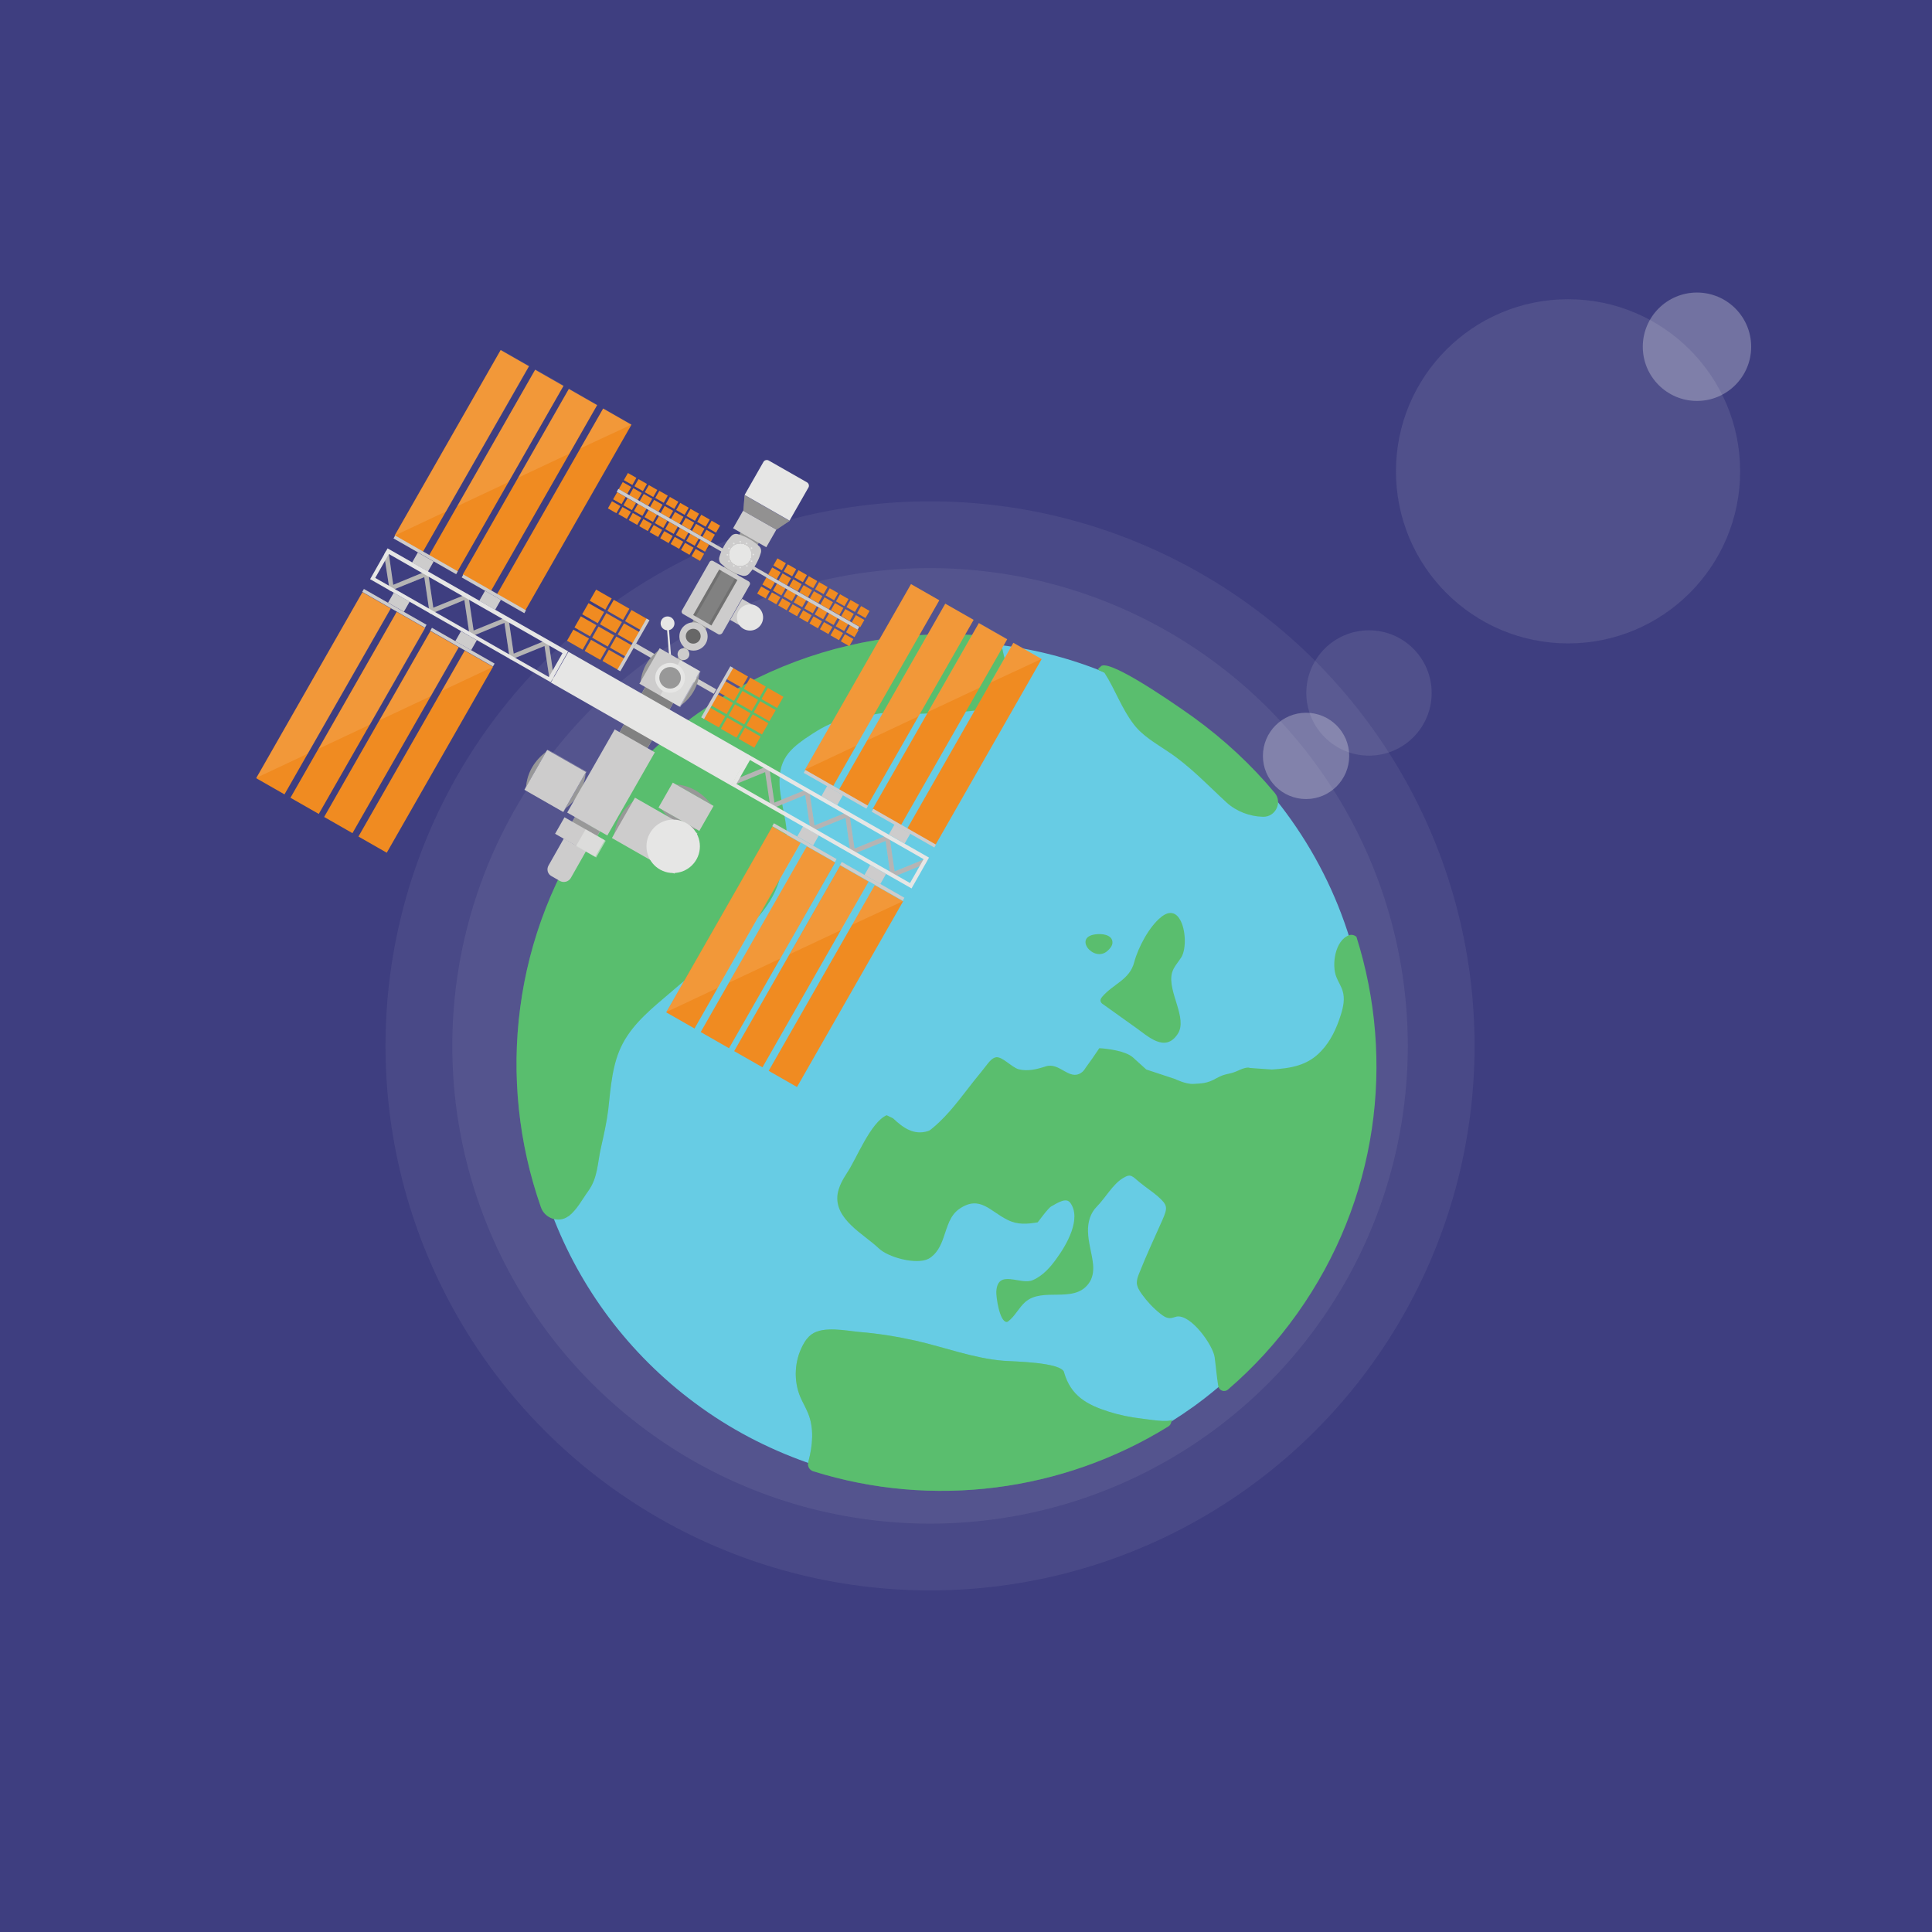 <svg xmlns="http://www.w3.org/2000/svg" xmlns:xlink="http://www.w3.org/1999/xlink" id="Layer_1" x="0" y="0" enable-background="new 0 0 752.2 752.2" version="1.1" viewBox="0 0 752.2 752.2" xml:space="preserve"><rect width="752.2" height="752.2" x="0" y="0" fill="#3E3E80"/><g><path fill="#54C6E0" d="M502.4,509.7c-8.6,12-18.5,22.6-29.4,31.5l0,0c-5.4,4.5-11,8.5-16.9,12.2c-41.3,26-92.6,32.4-139.3,16.9 c-15.2-5.1-30-12.4-43.7-22.2c-26.6-19-45.8-44.4-57.1-72.6c-20.1-50.2-15.1-109.3,18.7-156.7c35.8-50.2,94.6-74.2,151.8-68 c14.2,1.5,28.3,4.9,41.9,10.3c12.4,4.8,24.3,11.2,35.6,19.3c14.4,10.3,26.6,22.4,36.6,35.9c11.2,15.1,19.6,31.8,25,49.4 C540.2,413,533.4,466.3,502.4,509.7z"/><path fill="#45B65B" d="M459.4,358c-1.5-2.6-4-3.7-7.4-0.9c-4.6,3.7-8.9,11.8-10.4,17.5c-1.8,6.9-8.1,8.4-12.4,13.4 c-0.4,0.5-0.9,1.1-0.7,1.8c0.1,0.6,0.6,1,1.1,1.3c4.2,3,8.4,6,12.6,9c4.7,3.3,11.4,9.9,16.3,2.5c4.1-6.1-4.1-16.6-2.2-23.8 c0.6-2.3,2.4-4.1,3.7-6.2C461.9,369.3,461.7,361.9,459.4,358z"/><path fill="#45B65B" d="M427.3,363.7c-10.1,0.6-1.5,11.4,3.9,6.5c0.9-0.8,1.7-1.7,1.9-2.9C433.4,364.4,430.2,363.5,427.3,363.7z"/><path fill="#45B65B" d="M505,511.5c-7.9,11.1-17,21-26.9,29.5c-1.4,1.2-3.5,0.4-3.8-1.4c-0.6-3.7-0.9-7.5-1.4-11.2 c-0.7-4.8-9.3-16.8-14.8-15.8c-0.9,0.2-1.7,0.6-2.6,0.6c-1.4,0-2.6-0.8-3.7-1.7c-2.8-2.2-5.2-4.8-7.3-7.7c-0.9-1.3-1.8-2.7-1.9-4.3 c0-1.3,0.4-2.5,0.9-3.7c2.8-7.1,6-13.9,9.1-20.9c2.1-4.8,2-5.7-1.8-9.1c-2.2-1.9-4.7-3.5-7-5.4c-3-2.4-3.4-3.7-6.6-1.7 c-3.9,2.3-6.9,7.8-10.1,11c-2.6,2.6-3.6,6.1-3.5,9.8c0.1,4.4,1.6,8.6,2,13c0.2,2.6-0.2,5.2-1.8,7.3c-5.8,7.8-17.8,1.2-24.6,7.1 c-2.5,2.2-4,5.5-6.6,7.5c-0.2,0.2-0.5,0.3-0.7,0.3c-2.8-0.2-4.1-9.9-4-11.8c0.5-9.1,9.4-2.4,14.2-4.5c4-1.7,7-5.2,9.4-8.6 c3.7-5.1,9.7-15.3,5.2-21.5c-1.6-2.2-4.9,0-7.4,1.4c-1.3,0.7-5.2,6.2-5.3,6.2c-4.1,0.7-7.8,1-11.6-0.9c-6.9-3.3-10.8-9.8-18.8-4.4 c-3.8,2.6-4.7,6.9-6.2,11.1c-1.1,3.3-2.8,6.7-5.9,8.4c-4.7,2.4-15.7-0.5-19.4-4.1c-5.9-5.6-17.4-11.3-16-21.1c0.5-3,2-5.7,3.7-8.3 c3.7-5.5,9.1-19.6,15.4-22.4l2.5,1.2c3.8,3.6,8,6.7,13.5,5c0.8-0.2,1.4-0.8,2-1.3c6.4-5.3,11-12,16.1-18.4c1.8-2.2,3.5-4.3,5.2-6.5 c0.8-1,1.7-2.1,3-2.5c2.4-0.8,6.4,3.9,9.1,4.6c3.5,0.9,7.1,0,10.5-1.1c5.4-1.8,9.1,5.6,13.8,2.5c0.8-0.5,1.3-1.2,1.8-2 c1.8-2.5,3.6-5,5.3-7.6c3.5,0.2,10.3,1.1,13.1,3.6c0,0,5.2,4.7,5.2,4.7l11.2,3.7c0,0,4.2,2.1,7.2,1.9c3-0.2,5.3-0.1,8.9-2.2 c3.7-2.1,4.9-1.3,8.5-3c3.6-1.7,4.5-1,4.5-1l8.6,0.6c7.4-0.5,13.9-1.5,19.2-7.2c3.7-3.9,6-8.9,7.6-14c1-3.1,1.7-6.4,0.7-9.5 c-0.6-1.9-1.7-3.5-2.4-5.3c-1.9-4.6-0.6-14.3,5-16.3c0.9-0.3,1.9-0.1,2.8,0.6C543.4,413,536.5,467.3,505,511.5z"/><path fill="#45B65B" d="M386.8,274.4c-7.5,3.8-16.1,2.2-24.2,3.2c-7.8,1-16.4-1.4-24,1c-4,1.2-8.1,1.1-12.1,2.1 c-4.7,1.3-9.1,4.2-13.1,6.9c-3.1,2.2-6.2,4.6-8,8c-4.4,8.2,0,18.7,0.8,27.3c0.6,6.8-0.8,13-2.7,19.5c-3.6,12.4-14.4,21.2-24.1,28.9 c-6.3,5-12.6,10.1-18.7,15.4c-6.7,5.7-13.9,11.5-18.1,19.3c-4.3,7.9-4.8,17.3-5.8,26.1c-0.6,4.9-1.7,9.7-2.8,14.6 c-1.4,6-1.2,11.7-4.9,16.9c-2.4,3.3-4.4,7.3-7.7,9.9c0,0,0,0-0.1,0c-3.7,2.8-9.2,0.9-10.7-3.5c-17.4-49.6-11.3-106.7,21.6-152.8 c35.8-50.2,94.1-74.7,151.4-69.6c2.1,0.2,4,1.3,5.2,3c0.4,0.6,0.8,1.2,1.2,1.7c0.2,0.3,0.4,0.7,0.4,1.1c1,4.9,4,11.6,1.5,16.5 C390.9,271.8,388.9,273.4,386.8,274.4z"/><path fill="#45B65B" d="M386.8,274.4c-7.5,3.8-16.1,2.2-24.2,3.2c-7.8,1-16.4-1.4-24,1c-4,1.2-8.1,1.1-12.1,2.1 c-4.7,1.3-9.1,4.2-13.1,6.9c-3.1,2.2-6.2,4.6-8,8c-4.4,8.2,0,18.7,0.8,27.3c0.6,6.8-0.8,13-2.7,19.5c-3.6,12.4-14.4,21.2-24.1,28.9 c-6.3,5-12.6,10.1-18.7,15.4c-6.7,5.7-13.9,11.5-18.1,19.3c-4.3,7.9-4.8,17.3-5.8,26.1c-0.6,4.9-1.7,9.7-2.8,14.6 c-1.4,6-1.2,11.7-4.9,16.9c-2.4,3.3-4.4,7.3-7.7,9.9c0,0,0,0-0.1,0c-3.7,2.8-9.2,0.9-10.7-3.5c-17.4-49.6-11.3-106.7,21.6-152.8 c35.8-50.2,94.1-74.7,151.4-69.6c2.1,0.2,4,1.3,5.2,3c0.4,0.6,0.8,1.2,1.2,1.7c0.2,0.3,0.4,0.7,0.4,1.1c1,4.9,4,11.6,1.5,16.5 C390.9,271.8,388.9,273.4,386.8,274.4z" opacity=".34"/><path fill="#45B65B" d="M496.3,308.7c3.1,3.7,0.3,9.4-4.5,9.3c0,0-0.1,0-0.1,0c-5.1-0.1-10.4-2.1-14.2-5.6 c-7.4-6.8-14.3-14.2-22.8-19.8c-4.7-3.2-9.8-6-13.3-10.6c-4.7-6.1-7.2-13.5-11.3-19.9c-0.5-0.8-4.1-1-1.7-2.4 c1.9-4,24.8,11.4,36.3,19.6C476.7,288,487.3,297.9,496.3,308.7z"/><path fill="#45B65B" d="M454.8,555.4c-41.1,25.4-91.7,32-138.2,17.4c-1.5-0.5-2.3-2-1.9-3.5c0-0.2,0.1-0.3,0.1-0.5 c1.6-6,2.2-12.8-0.2-18.6c-0.9-2.2-2.1-4.2-3-6.3c-2.7-6.4-2.3-14.1,1-20.2c0.8-1.6,1.9-3.1,3.4-4.2c4.6-3.3,13.3-1.4,18.7-0.9 c7.4,0.6,14.7,1.8,21.9,3.4c11.4,2.6,22.3,6.8,34,7.8c3.7,0.3,22.6,0.5,23.7,4.5c0,0,0,0.1,0,0.1c2.6,9,8.8,12.5,17.3,15.2 c4.1,1.3,8.4,2.2,12.8,2.7c2,0.2,10.8,1.8,12.2,0.3c-0.3,0.3-0.5,0.6-0.6,1C455.9,554.3,455.5,555,454.8,555.4z"/><path fill="#45B65B" d="M454.8,555.4c-41.1,25.4-91.7,32-138.2,17.4c-1.5-0.5-2.3-2-1.9-3.5c0-0.2,0.1-0.3,0.1-0.5 c1.6-6,2.2-12.8-0.2-18.6c-0.9-2.2-2.1-4.2-3-6.3c-2.7-6.4-2.3-14.1,1-20.2c0.8-1.6,1.9-3.1,3.4-4.2c4.6-3.3,13.3-1.4,18.7-0.9 c7.4,0.6,14.7,1.8,21.9,3.4c11.4,2.6,22.3,6.8,34,7.8c3.7,0.3,22.6,0.5,23.7,4.5c0,0,0,0.1,0,0.1c2.6,9,8.8,12.5,17.3,15.2 c4.1,1.3,8.4,2.2,12.8,2.7c2,0.2,10.8,1.8,12.2,0.3c-0.3,0.3-0.5,0.6-0.6,1C455.9,554.3,455.5,555,454.8,555.4z" opacity=".42"/></g><circle cx="362.1" cy="407.2" r="186" fill="#FFF" opacity=".06"/><circle cx="362.1" cy="407.2" r="212" fill="#FFF" opacity=".06"/><g><rect width="2.1" height="9.4" x="264.8" y="250.4" fill="#989898" transform="matrix(0.868 0.496 -0.496 0.868 161.489 -98.271)"/><rect width="5.9" height="10.5" x="268" y="240.7" fill="#989898" transform="matrix(0.868 0.496 -0.496 0.868 157.657 -101.975)"/><rect width="5.9" height="10.5" x="280.1" y="219.9" fill="#989898" transform="matrix(0.868 0.496 -0.496 0.868 148.897 -110.719)"/><rect width="8.2" height="3.9" x="287.7" y="207.8" fill="#989898" transform="matrix(0.868 0.496 -0.496 0.868 142.424 -117.101)"/><g><path fill="#989898" d="M276.9,313.2l-13.7-7.8c2.6,0.2,5.3,1,7.7,2.4C273.3,309.2,275.3,311.1,276.9,313.2z"/><path fill="#989898" d="M257.6,315.1l13.7,7.8c-2.6-0.2-5.3-1-7.7-2.4C261.2,319.1,259.2,317.3,257.6,315.1z"/><rect width="18.3" height="11.2" x="258.1" y="308.6" fill="#CDCCCC" transform="matrix(0.868 0.496 -0.496 0.868 190.971 -91.179)"/></g><rect width="12.5" height="7.6" x="249.1" y="269.4" fill="#CDCCCC" transform="matrix(0.868 0.496 -0.496 0.868 169.101 -90.693)"/><rect width="12.5" height="7.6" x="249.1" y="269.4" fill="#818181" transform="matrix(0.868 0.496 -0.496 0.868 169.101 -90.693)"/><rect width="11.2" height="4.2" x="222.2" y="320.7" fill="#989898" stroke="#CDCCCC" stroke-miterlimit="10" stroke-width=".068" transform="matrix(0.868 0.496 -0.496 0.868 190.075 -70.505)"/><rect width="12.5" height="7.6" x="241.5" y="282.7" fill="#CDCCCC" transform="matrix(0.868 0.496 -0.496 0.868 174.716 -85.166)"/><rect width="12.5" height="7.6" x="241.5" y="282.7" fill="#818181" transform="matrix(0.868 0.496 -0.496 0.868 174.716 -85.166)"/><g><g><polygon fill="#CDCCCC" points="215.8 264.5 214.9 264.6 214 264.8 213.8 263.4 212 251.5 200.7 256.1 198.9 256.8 198.5 256.6 198.2 254.7 196.4 242.5 185 247.2 183.3 247.9 182.9 247.7 182.6 245.8 180.8 233.6 169.4 238.3 167.6 239 167.3 238.8 167 236.9 165.2 224.7 153.8 229.3 152 230.1 151.6 229.8 151.4 227.9 149.9 218.2 149.6 215.8 150.3 214.5 151.2 214.4 151.4 215.7 153.1 227.7 164.5 223 166.3 222.3 166.7 222.5 166.9 224.4 168.7 236.6 180.1 232 181.9 231.2 182.3 231.5 182.6 233.4 184.4 245.5 195.7 240.9 197.5 240.2 197.9 240.4 198.2 242.3 200 254.5 211.4 249.8 213.2 249.1 213.5 249.3 213.8 251.2 215.2 260.9 215.6 263.4"/></g><g><polygon fill="#CDCCCC" points="361.1 335 360.4 336.3 358.1 337.2 349.1 340.9 347.3 341.6 346.8 341.3 346.5 339.4 344.8 327.4 333.5 332 331.7 332.7 331.2 332.4 330.9 330.5 329.2 318.4 317.9 323 316.1 323.8 315.7 323.9 315.6 323.5 315.3 321.6 313.5 309.5 302.3 314.1 300.5 314.8 300 314.6 299.7 312.6 297.9 300.6 286.7 305.2 285.5 305.7 284.8 304 285.8 303.6 288.1 302.7 297.3 298.9 299.1 298.2 299.4 298.3 299.7 300.2 301.5 312.5 313 307.8 314.7 307.1 315 307.2 315.3 309.2 317.1 321.4 328.6 316.7 330.4 316 330.6 316.2 330.9 318.1 332.7 330.4 344.2 325.7 346 324.9 346.2 324.8 346.2 325.1 346.5 327 348.3 339.3 359.5 334.7 360.8 334.2"/></g><g opacity=".16"><polygon fill="#333" points="215.8 264.5 214.9 264.6 214 264.8 213.8 263.4 212 251.5 200.7 256.1 198.9 256.8 198.5 256.6 198.2 254.7 196.4 242.5 185 247.2 183.3 247.9 182.9 247.7 182.6 245.8 180.8 233.6 169.4 238.3 167.6 239 167.3 238.8 167 236.9 165.2 224.7 153.8 229.3 152 230.1 151.6 229.8 151.4 227.9 149.9 218.2 149.6 215.8 150.3 214.5 151.2 214.4 151.4 215.7 153.1 227.7 164.5 223 166.3 222.3 166.7 222.5 166.9 224.4 168.7 236.6 180.1 232 181.9 231.2 182.3 231.5 182.6 233.4 184.4 245.5 195.7 240.9 197.5 240.2 197.9 240.4 198.2 242.3 200 254.5 211.4 249.8 213.2 249.1 213.5 249.3 213.8 251.2 215.2 260.9 215.6 263.4"/></g><g opacity=".16"><polygon fill="#333" points="361.1 335 360.4 336.3 358.1 337.2 349.1 340.9 347.3 341.6 346.8 341.3 346.5 339.4 344.8 327.4 333.5 332 331.7 332.7 331.2 332.4 330.9 330.5 329.2 318.4 317.9 323 316.1 323.8 315.7 323.9 315.6 323.5 315.3 321.6 313.5 309.5 302.3 314.1 300.5 314.8 300 314.6 299.7 312.6 297.9 300.6 286.7 305.2 285.5 305.7 284.8 304 285.8 303.6 288.1 302.7 297.3 298.9 299.1 298.2 299.4 298.3 299.7 300.2 301.5 312.5 313 307.8 314.7 307.1 315 307.2 315.3 309.2 317.1 321.4 328.6 316.7 330.4 316 330.6 316.2 330.9 318.1 332.7 330.4 344.2 325.7 346 324.9 346.2 324.8 346.2 325.1 346.5 327 348.3 339.3 359.5 334.7 360.8 334.2"/></g></g><rect width="36" height="2" x="244.9" y="259.4" fill="#CDCCCC" transform="matrix(0.868 0.496 -0.496 0.868 163.726 -96.1)"/><g><circle cx="259.9" cy="242.7" r="2.7" fill="#E6E6E5"/><line x1="259.9" x2="260.9" y1="242.7" y2="255.6" fill="none" stroke="#E6E6E5" stroke-miterlimit="10" stroke-width=".754"/></g><rect width="17.9" height="17.4" x="207.3" y="295.2" fill="#CDCCCC" transform="matrix(0.496 -0.868 0.868 0.496 -154.885 341.01)"/><path fill="#989898" d="M212.6,292.7l-7.8,13.7c0.2-2.6,1-5.3,2.4-7.7C208.6,296.3,210.5,294.3,212.6,292.7z"/><path fill="#989898" d="M256.6,253.1l-7.2,12.6c0.2-2.4,0.9-4.8,2.2-7.1C252.9,256.4,254.6,254.5,256.6,253.1z"/><path fill="#989898" d="M246.9,311.8l-7.8,13.7c0.2-2.6,1-5.3,2.4-7.7C242.8,315.3,244.7,313.3,246.9,311.8z"/><path fill="#989898" d="M220.2,314.7L228,301c-0.2,2.6-1,5.3-2.4,7.7C224.2,311.1,222.3,313.1,220.2,314.7z"/><path fill="none" stroke="#CDCCCC" stroke-miterlimit="10" stroke-width=".068" d="M228.3,300.5l-8.9,15.5l-14.7-8.4 c0-0.4,0-0.8,0.1-1.2l7.8-13.7c0.3-0.2,0.6-0.4,1-0.6L228.3,300.5z"/><g><rect width="83.4" height="12.7" x="84.3" y="263.5" fill="#F08B21" transform="matrix(0.496 -0.868 0.868 0.496 -170.795 245.452)"/><rect width="83.4" height="12.7" x="97.7" y="271.1" fill="#F08B21" transform="matrix(0.496 -0.868 0.868 0.496 -170.686 260.935)"/></g><g><rect width="83.4" height="12.7" x="110.8" y="278.6" fill="#F08B21" transform="matrix(0.496 -0.868 0.868 0.496 -170.579 276.066)"/><rect width="83.4" height="12.7" x="124.2" y="286.2" fill="#F08B21" transform="matrix(0.496 -0.868 0.868 0.496 -170.469 291.55)"/></g><g><rect width="83.3" height="12.7" x="244" y="354.6" fill="#F08B21" transform="matrix(0.496 -0.868 0.868 0.496 -169.444 430.05)"/><rect width="83.3" height="12.7" x="257.4" y="362.3" fill="#F08B21" transform="matrix(0.496 -0.868 0.868 0.496 -169.334 445.534)"/></g><g><rect width="83.3" height="12.7" x="270.5" y="369.7" fill="#F08B21" transform="matrix(0.496 -0.868 0.868 0.496 -169.227 460.664)"/><rect width="83.3" height="12.7" x="283.9" y="377.4" fill="#F08B21" transform="matrix(0.496 -0.868 0.868 0.496 -169.118 476.148)"/></g><rect width="18" height="37.3" x="229" y="286.1" fill="#CDCCCC" transform="matrix(0.868 0.496 -0.496 0.868 182.461 -77.933)"/><rect width="18" height="15.9" x="251.8" y="255.9" fill="#CDCCCC" transform="matrix(0.868 0.496 -0.496 0.868 165.185 -94.627)"/><rect width="28" height="18.1" x="241" y="316.4" fill="#CDCCCC" transform="matrix(0.868 0.496 -0.496 0.868 194.969 -83.604)"/><rect width="18" height="7.4" x="216.9" y="322.3" fill="#CDCCCC" transform="matrix(0.868 0.496 -0.496 0.868 191.378 -69.141)"/><circle cx="262.1" cy="329.5" r="10.4" fill="#E6E6E5"/><circle cx="270" cy="247.8" r="5.5" fill="#CDCCCC"/><circle cx="266.1" cy="254.7" r="2.3" fill="#CDCCCC"/><path fill="#CDCCCC" d="M279.6,246.9l-13.6-7.8c-0.6-0.3-0.8-1-0.4-1.6l10.6-18.6c0.3-0.6,1-0.8,1.6-0.4l13.6,7.8 c0.6,0.3,0.8,1,0.4,1.6l-10.6,18.6C280.8,247,280.1,247.2,279.6,246.9z"/><path fill="#CDCCCC" d="M288.9,224.1c-3.1-0.9-5.8-2.5-8.1-4.6c-0.8-0.7-1-1.8-0.7-2.7c0.9-3.1,2.5-5.8,4.6-8.1 c0.7-0.8,1.8-1,2.7-0.7c3.1,0.9,5.8,2.5,8.1,4.6c0.8,0.7,1,1.8,0.7,2.7c-0.9,3.1-2.5,5.8-4.6,8.1 C291,224.1,289.9,224.4,288.9,224.1z"/><rect width="14.9" height="7.9" x="286.5" y="202" fill="#CDCCCC" transform="matrix(0.868 0.496 -0.496 0.868 140.842 -118.628)"/><polygon fill="#CDCCCC" points="302.3 206.2 289.4 198.9 289.9 192.8 307.4 202.8"/><polygon fill="#010101" points="302.3 206.2 289.4 198.9 289.9 192.8 307.4 202.8" opacity=".29"/><path fill="#E6E6E5" d="M314.2,187.8l-14.9-8.5c-0.7-0.4-1.7-0.2-2.1,0.6l-7.3,12.8l17.5,10l7.3-12.8 C315.2,189.2,314.9,188.2,314.2,187.8z"/><path fill="#CDCCCC" d="M218,343l-3.3-1.9c-1.5-0.8-2-2.7-1.1-4.2l5.9-10.4c0,0,0.1-0.1,0.1,0l8.5,4.9c0,0,0.1,0.1,0,0.1l-5.9,10.4 C221.3,343.3,219.5,343.8,218,343z"/><path fill="#989898" d="M265.1,274.6l7.2-12.6c-0.2,2.4-0.9,4.8-2.2,7.1C268.8,271.4,267.1,273.2,265.1,274.6z"/><circle cx="269.9" cy="247.7" r="2.9" fill="#676767"/><rect width="28.1" height="1.3" x="139.6" y="236.3" fill="#CDCCCC" transform="matrix(0.868 0.496 -0.496 0.868 137.713 -45.041)"/><rect width="28.1" height="1.3" x="166.1" y="251.4" fill="#CDCCCC" transform="matrix(0.868 0.496 -0.496 0.868 148.697 -56.181)"/><rect width="28.1" height="1.3" x="299.3" y="327.5" fill="#CDCCCC" transform="matrix(0.868 0.496 -0.496 0.868 203.962 -112.194)"/><rect width="28.1" height="1.3" x="325.7" y="342.6" fill="#CDCCCC" transform="matrix(0.868 0.496 -0.496 0.868 214.945 -123.334)"/><rect width="7.1" height="4.5" x="151.8" y="232.3" fill="#CDCCCC" transform="matrix(0.868 0.496 -0.496 0.868 136.775 -46.186)"/><rect width="7.1" height="4.5" x="178" y="247.3" fill="#CDCCCC" transform="matrix(0.868 0.496 -0.496 0.868 147.649 -57.214)"/><rect width="7.1" height="4.5" x="311.2" y="323.3" fill="#CDCCCC" transform="matrix(0.868 0.496 -0.496 0.868 202.871 -113.223)"/><rect width="7.1" height="4.5" x="337.4" y="338.3" fill="#CDCCCC" transform="matrix(0.868 0.496 -0.496 0.868 213.744 -124.252)"/><g><rect width="83.4" height="12.7" x="337.7" y="283.1" fill="#F08B21" transform="matrix(0.496 -0.868 0.868 0.496 -60.055 475.377)"/><rect width="83.4" height="12.7" x="324.3" y="275.4" fill="#F08B21" transform="matrix(0.496 -0.868 0.868 0.496 -60.165 459.893)"/></g><g><rect width="83.4" height="12.7" x="311.3" y="267.9" fill="#F08B21" transform="matrix(0.496 -0.868 0.868 0.496 -60.272 444.762)"/><rect width="83.4" height="12.7" x="297.9" y="260.3" fill="#F08B21" transform="matrix(0.496 -0.868 0.868 0.496 -60.381 429.279)"/></g><g><rect width="83.3" height="12.7" x="178.1" y="191.9" fill="#F08B21" transform="matrix(0.496 -0.868 0.868 0.496 -61.406 290.778)"/><rect width="83.3" height="12.7" x="164.7" y="184.3" fill="#F08B21" transform="matrix(0.496 -0.868 0.868 0.496 -61.516 275.294)"/></g><g><rect width="83.3" height="12.7" x="151.6" y="176.8" fill="#F08B21" transform="matrix(0.496 -0.868 0.868 0.496 -61.623 260.164)"/><rect width="83.3" height="12.7" x="138.2" y="169.1" fill="#F08B21" transform="matrix(0.496 -0.868 0.868 0.496 -61.733 244.68)"/></g><rect width="28.1" height="1.3" x="337.7" y="321.7" fill="#CDCCCC" transform="matrix(-0.868 -0.496 0.496 -0.868 497.326 776.701)"/><rect width="28.1" height="1.3" x="311.2" y="306.6" fill="#CDCCCC" transform="matrix(-0.868 -0.496 0.496 -0.868 455.355 735.32)"/><rect width="28.1" height="1.3" x="178" y="230.5" fill="#CDCCCC" transform="matrix(-0.868 -0.496 0.496 -0.868 244.32 527.106)"/><rect width="28.1" height="1.3" x="151.6" y="215.4" fill="#CDCCCC" transform="matrix(-0.868 -0.496 0.496 -0.868 202.349 485.725)"/><rect width="7.1" height="4.5" x="346.5" y="322.5" fill="#CDCCCC" transform="matrix(-0.868 -0.496 0.496 -0.868 493.012 780.236)"/><rect width="7.1" height="4.5" x="320.3" y="307.5" fill="#CDCCCC" transform="matrix(-0.868 -0.496 0.496 -0.868 451.461 739.269)"/><rect width="7.1" height="4.5" x="187.2" y="231.5" fill="#CDCCCC" transform="matrix(-0.868 -0.496 0.496 -0.868 240.443 531.216)"/><rect width="7.1" height="4.5" x="160.9" y="216.5" fill="#CDCCCC" transform="matrix(-0.868 -0.496 0.496 -0.868 198.892 490.25)"/><circle cx="288.2" cy="216" r="4.2" fill="#E6E6E5"/><g><g><rect width="7" height="5" x="230.3" y="231" fill="#F08B21" transform="matrix(-0.868 -0.496 0.496 -0.868 321.008 552.104)"/><rect width="7" height="5" x="237.2" y="234.9" fill="#F08B21" transform="matrix(-0.868 -0.496 0.496 -0.868 331.946 562.888)"/><rect width="7" height="5" x="244.1" y="238.8" fill="#F08B21" transform="matrix(-0.868 -0.496 0.496 -0.868 342.883 573.672)"/><rect width="7" height="5" x="227.3" y="236.1" fill="#F08B21" transform="matrix(-0.868 -0.496 0.496 -0.868 312.92 560.307)"/><rect width="7" height="5" x="234.2" y="240.1" fill="#F08B21" transform="matrix(-0.868 -0.496 0.496 -0.868 323.858 571.091)"/><rect width="7" height="5" x="241.1" y="244" fill="#F08B21" transform="matrix(-0.868 -0.496 0.496 -0.868 334.795 581.875)"/><rect width="7" height="5" x="224.4" y="241.3" fill="#F08B21" transform="matrix(-0.868 -0.496 0.496 -0.868 304.832 568.51)"/><rect width="7" height="5" x="231.3" y="245.2" fill="#F08B21" transform="matrix(-0.868 -0.496 0.496 -0.868 315.77 579.294)"/><rect width="7" height="5" x="238.2" y="249.2" fill="#F08B21" transform="matrix(-0.868 -0.496 0.496 -0.868 326.707 590.078)"/><rect width="7" height="5" x="221.4" y="246.5" fill="#F08B21" transform="matrix(-0.868 -0.496 0.496 -0.868 296.744 576.714)"/><rect width="7" height="5" x="228.3" y="250.4" fill="#F08B21" transform="matrix(-0.868 -0.496 0.496 -0.868 307.682 587.498)"/><rect width="7" height="5" x="235.2" y="254.4" fill="#F08B21" transform="matrix(-0.868 -0.496 0.496 -0.868 318.619 598.282)"/></g><rect width="1.3" height="22.9" x="246.1" y="239.7" fill="#CDCCCC" transform="matrix(0.868 0.496 -0.496 0.868 157.015 -89.294)"/><g><g><rect width="7" height="5" x="288.5" y="284.8" fill="#F08B21" transform="matrix(0.868 0.496 -0.496 0.868 180.909 -106.996)"/><rect width="7" height="5" x="281.6" y="280.9" fill="#F08B21" transform="matrix(0.868 0.496 -0.496 0.868 178.047 -104.093)"/><rect width="7" height="5" x="274.7" y="276.9" fill="#F08B21" transform="matrix(0.868 0.496 -0.496 0.868 175.185 -101.189)"/><rect width="7" height="5" x="291.5" y="279.6" fill="#F08B21" transform="matrix(0.868 0.496 -0.496 0.868 178.732 -109.142)"/><rect width="7" height="5" x="284.6" y="275.7" fill="#F08B21" transform="matrix(0.868 0.496 -0.496 0.868 175.87 -106.239)"/><rect width="7" height="5" x="277.7" y="271.7" fill="#F08B21" transform="matrix(0.868 0.496 -0.496 0.868 173.007 -103.336)"/><rect width="7" height="5" x="294.4" y="274.5" fill="#F08B21" transform="matrix(0.868 0.496 -0.496 0.868 176.555 -111.289)"/><rect width="7" height="5" x="287.5" y="270.5" fill="#F08B21" transform="matrix(0.868 0.496 -0.496 0.868 173.692 -108.386)"/><rect width="7" height="5" x="280.6" y="266.6" fill="#F08B21" transform="matrix(0.868 0.496 -0.496 0.868 170.83 -105.483)"/><rect width="7" height="5" x="297.4" y="269.3" fill="#F08B21" transform="matrix(0.868 0.496 -0.496 0.868 174.377 -113.436)"/><rect width="7" height="5" x="290.5" y="265.3" fill="#F08B21" transform="matrix(0.868 0.496 -0.496 0.868 171.515 -110.533)"/><rect width="7" height="5" x="283.6" y="261.4" fill="#F08B21" transform="matrix(0.868 0.496 -0.496 0.868 168.653 -107.63)"/></g><rect width="1.3" height="22.9" x="278.4" y="258.2" fill="#CDCCCC" transform="matrix(-0.868 -0.496 0.496 -0.868 387.702 642.127)"/></g></g><g><g><g><rect width="3.8" height="3.2" x="301.5" y="218.1" fill="#F08B21" transform="matrix(-0.868 -0.496 0.496 -0.868 457.914 560.911)"/><rect width="3.8" height="3.2" x="305.6" y="220.4" fill="#F08B21" transform="matrix(-0.868 -0.496 0.496 -0.868 464.359 567.265)"/><rect width="3.8" height="3.2" x="309.6" y="222.8" fill="#F08B21" transform="matrix(-0.868 -0.496 0.496 -0.868 470.804 573.62)"/><rect width="3.8" height="3.2" x="313.7" y="225.1" fill="#F08B21" transform="matrix(-0.868 -0.496 0.496 -0.868 477.249 579.975)"/><rect width="3.8" height="3.2" x="317.8" y="227.4" fill="#F08B21" transform="matrix(-0.868 -0.496 0.496 -0.868 483.694 586.329)"/><rect width="3.8" height="3.2" x="321.8" y="229.7" fill="#F08B21" transform="matrix(-0.868 -0.496 0.496 -0.868 490.14 592.684)"/><rect width="3.8" height="3.2" x="325.9" y="232" fill="#F08B21" transform="matrix(-0.868 -0.496 0.496 -0.868 496.585 599.038)"/><rect width="3.8" height="3.2" x="330" y="234.4" fill="#F08B21" transform="matrix(-0.868 -0.496 0.496 -0.868 503.03 605.393)"/><rect width="3.8" height="3.2" x="334" y="236.7" fill="#F08B21" transform="matrix(-0.868 -0.496 0.496 -0.868 509.475 611.747)"/><rect width="3.8" height="3.2" x="299.5" y="221.6" fill="#F08B21" transform="matrix(-0.868 -0.496 0.496 -0.868 452.418 566.485)"/><rect width="3.8" height="3.2" x="303.6" y="223.9" fill="#F08B21" transform="matrix(-0.868 -0.496 0.496 -0.868 458.863 572.839)"/><rect width="3.8" height="3.2" x="307.6" y="226.3" fill="#F08B21" transform="matrix(-0.868 -0.496 0.496 -0.868 465.308 579.194)"/><rect width="3.8" height="3.2" x="311.7" y="228.6" fill="#F08B21" transform="matrix(-0.868 -0.496 0.496 -0.868 471.754 585.549)"/><rect width="3.8" height="3.2" x="315.8" y="230.9" fill="#F08B21" transform="matrix(-0.868 -0.496 0.496 -0.868 478.199 591.903)"/><rect width="3.8" height="3.2" x="319.8" y="233.2" fill="#F08B21" transform="matrix(-0.868 -0.496 0.496 -0.868 484.644 598.258)"/><rect width="3.8" height="3.2" x="323.9" y="235.6" fill="#F08B21" transform="matrix(-0.868 -0.496 0.496 -0.868 491.089 604.612)"/><rect width="3.8" height="3.2" x="328" y="237.9" fill="#F08B21" transform="matrix(-0.868 -0.496 0.496 -0.868 497.534 610.967)"/><rect width="3.8" height="3.2" x="332" y="240.2" fill="#F08B21" transform="matrix(-0.868 -0.496 0.496 -0.868 503.979 617.321)"/></g><g><rect width="3.8" height="3.2" x="297.3" y="225.5" fill="#F08B21" transform="matrix(-0.868 -0.496 0.496 -0.868 446.325 572.665)"/><rect width="3.8" height="3.2" x="301.3" y="227.8" fill="#F08B21" transform="matrix(-0.868 -0.496 0.496 -0.868 452.77 579.02)"/><rect width="3.8" height="3.2" x="305.4" y="230.2" fill="#F08B21" transform="matrix(-0.868 -0.496 0.496 -0.868 459.215 585.374)"/><rect width="3.8" height="3.2" x="309.5" y="232.5" fill="#F08B21" transform="matrix(-0.868 -0.496 0.496 -0.868 465.66 591.729)"/><rect width="3.8" height="3.2" x="313.5" y="234.8" fill="#F08B21" transform="matrix(-0.868 -0.496 0.496 -0.868 472.105 598.083)"/><rect width="3.8" height="3.2" x="317.6" y="237.1" fill="#F08B21" transform="matrix(-0.868 -0.496 0.496 -0.868 478.55 604.438)"/><rect width="3.8" height="3.2" x="321.7" y="239.5" fill="#F08B21" transform="matrix(-0.868 -0.496 0.496 -0.868 484.995 610.793)"/><rect width="3.8" height="3.2" x="325.7" y="241.8" fill="#F08B21" transform="matrix(-0.868 -0.496 0.496 -0.868 491.441 617.147)"/><rect width="3.8" height="3.2" x="329.8" y="244.1" fill="#F08B21" transform="matrix(-0.868 -0.496 0.496 -0.868 497.886 623.502)"/><rect width="3.8" height="3.2" x="295.3" y="229" fill="#F08B21" transform="matrix(-0.868 -0.496 0.496 -0.868 440.829 578.239)"/><rect width="3.8" height="3.2" x="299.3" y="231.4" fill="#F08B21" transform="matrix(-0.868 -0.496 0.496 -0.868 447.274 584.594)"/><rect width="3.8" height="3.2" x="303.4" y="233.7" fill="#F08B21" transform="matrix(-0.868 -0.496 0.496 -0.868 453.719 590.948)"/><rect width="3.8" height="3.2" x="307.5" y="236" fill="#F08B21" transform="matrix(-0.868 -0.496 0.496 -0.868 460.164 597.303)"/><rect width="3.8" height="3.2" x="311.5" y="238.3" fill="#F08B21" transform="matrix(-0.868 -0.496 0.496 -0.868 466.609 603.658)"/><rect width="3.8" height="3.2" x="315.6" y="240.6" fill="#F08B21" transform="matrix(-0.868 -0.496 0.496 -0.868 473.055 610.012)"/><rect width="3.8" height="3.2" x="319.7" y="243" fill="#F08B21" transform="matrix(-0.868 -0.496 0.496 -0.868 479.5 616.367)"/><rect width="3.8" height="3.2" x="323.7" y="245.3" fill="#F08B21" transform="matrix(-0.868 -0.496 0.496 -0.868 485.945 622.721)"/><rect width="3.8" height="3.2" x="327.8" y="247.6" fill="#F08B21" transform="matrix(-0.868 -0.496 0.496 -0.868 492.39 629.076)"/></g></g><g><g><rect width="3.8" height="3.2" x="243.4" y="184.9" fill="#F08B21" transform="matrix(-0.868 -0.496 0.496 -0.868 365.75 470.042)"/><rect width="3.8" height="3.2" x="247.4" y="187.2" fill="#F08B21" transform="matrix(-0.868 -0.496 0.496 -0.868 372.195 476.396)"/><rect width="3.8" height="3.2" x="251.5" y="189.5" fill="#F08B21" transform="matrix(-0.868 -0.496 0.496 -0.868 378.64 482.751)"/><rect width="3.8" height="3.2" x="255.6" y="191.9" fill="#F08B21" transform="matrix(-0.868 -0.496 0.496 -0.868 385.085 489.105)"/><rect width="3.8" height="3.2" x="259.6" y="194.2" fill="#F08B21" transform="matrix(-0.868 -0.496 0.496 -0.868 391.53 495.46)"/><rect width="3.8" height="3.2" x="263.7" y="196.5" fill="#F08B21" transform="matrix(-0.868 -0.496 0.496 -0.868 397.975 501.814)"/><rect width="3.8" height="3.2" x="267.8" y="198.8" fill="#F08B21" transform="matrix(-0.868 -0.496 0.496 -0.868 404.42 508.169)"/><rect width="3.8" height="3.2" x="271.8" y="201.2" fill="#F08B21" transform="matrix(-0.868 -0.496 0.496 -0.868 410.865 514.524)"/><rect width="3.8" height="3.2" x="275.9" y="203.5" fill="#F08B21" transform="matrix(-0.868 -0.496 0.496 -0.868 417.311 520.878)"/><rect width="3.8" height="3.2" x="241.4" y="188.4" fill="#F08B21" transform="matrix(-0.868 -0.496 0.496 -0.868 360.254 475.616)"/><rect width="3.8" height="3.2" x="245.4" y="190.7" fill="#F08B21" transform="matrix(-0.868 -0.496 0.496 -0.868 366.699 481.97)"/><rect width="3.8" height="3.2" x="249.5" y="193.1" fill="#F08B21" transform="matrix(-0.868 -0.496 0.496 -0.868 373.144 488.325)"/><rect width="3.8" height="3.2" x="253.6" y="195.4" fill="#F08B21" transform="matrix(-0.868 -0.496 0.496 -0.868 379.589 494.679)"/><rect width="3.8" height="3.2" x="257.6" y="197.7" fill="#F08B21" transform="matrix(-0.868 -0.496 0.496 -0.868 386.034 501.034)"/><rect width="3.8" height="3.2" x="261.7" y="200" fill="#F08B21" transform="matrix(-0.868 -0.496 0.496 -0.868 392.479 507.389)"/><rect width="3.8" height="3.2" x="265.7" y="202.4" fill="#F08B21" transform="matrix(-0.868 -0.496 0.496 -0.868 398.925 513.743)"/><rect width="3.8" height="3.2" x="269.8" y="204.7" fill="#F08B21" transform="matrix(-0.868 -0.496 0.496 -0.868 405.37 520.098)"/><rect width="3.8" height="3.2" x="273.9" y="207" fill="#F08B21" transform="matrix(-0.868 -0.496 0.496 -0.868 411.815 526.452)"/></g><g><rect width="3.8" height="3.2" x="239.1" y="192.3" fill="#F08B21" transform="matrix(-0.868 -0.496 0.496 -0.868 354.16 481.796)"/><rect width="3.8" height="3.2" x="243.2" y="194.6" fill="#F08B21" transform="matrix(-0.868 -0.496 0.496 -0.868 360.605 488.151)"/><rect width="3.8" height="3.2" x="247.3" y="197" fill="#F08B21" transform="matrix(-0.868 -0.496 0.496 -0.868 367.05 494.505)"/><rect width="3.8" height="3.2" x="251.3" y="199.3" fill="#F08B21" transform="matrix(-0.868 -0.496 0.496 -0.868 373.496 500.86)"/><rect width="3.8" height="3.2" x="255.4" y="201.6" fill="#F08B21" transform="matrix(-0.868 -0.496 0.496 -0.868 379.941 507.214)"/><rect width="3.8" height="3.2" x="259.5" y="203.9" fill="#F08B21" transform="matrix(-0.868 -0.496 0.496 -0.868 386.386 513.569)"/><rect width="3.8" height="3.2" x="263.5" y="206.3" fill="#F08B21" transform="matrix(-0.868 -0.496 0.496 -0.868 392.831 519.923)"/><rect width="3.8" height="3.2" x="267.6" y="208.6" fill="#F08B21" transform="matrix(-0.868 -0.496 0.496 -0.868 399.276 526.278)"/><rect width="3.8" height="3.2" x="271.7" y="210.9" fill="#F08B21" transform="matrix(-0.868 -0.496 0.496 -0.868 405.721 532.633)"/><rect width="3.8" height="3.2" x="237.1" y="195.8" fill="#F08B21" transform="matrix(-0.868 -0.496 0.496 -0.868 348.664 487.37)"/><rect width="3.8" height="3.2" x="241.2" y="198.2" fill="#F08B21" transform="matrix(-0.868 -0.496 0.496 -0.868 355.11 493.725)"/><rect width="3.8" height="3.2" x="245.3" y="200.5" fill="#F08B21" transform="matrix(-0.868 -0.496 0.496 -0.868 361.555 500.079)"/><rect width="3.8" height="3.2" x="249.3" y="202.8" fill="#F08B21" transform="matrix(-0.868 -0.496 0.496 -0.868 368 506.434)"/><rect width="3.8" height="3.2" x="253.4" y="205.1" fill="#F08B21" transform="matrix(-0.868 -0.496 0.496 -0.868 374.445 512.788)"/><rect width="3.8" height="3.2" x="257.4" y="207.4" fill="#F08B21" transform="matrix(-0.868 -0.496 0.496 -0.868 380.89 519.143)"/><rect width="3.8" height="3.2" x="261.5" y="209.8" fill="#F08B21" transform="matrix(-0.868 -0.496 0.496 -0.868 387.335 525.497)"/><rect width="3.8" height="3.2" x="265.6" y="212.1" fill="#F08B21" transform="matrix(-0.868 -0.496 0.496 -0.868 393.781 531.852)"/><rect width="3.8" height="3.2" x="269.6" y="214.4" fill="#F08B21" transform="matrix(-0.868 -0.496 0.496 -0.868 400.226 538.207)"/></g></g><rect width="67" height="1.3" x="236.1" y="206.9" fill="#CDCCCC" transform="matrix(0.868 0.496 -0.496 0.868 138.437 -106.351)"/><rect width="41.2" height="1.3" x="295.9" y="233.8" fill="#CDCCCC" transform="matrix(0.868 0.496 -0.496 0.868 157.925 -126.116)"/></g><rect width="6.4" height="9.4" x="286" y="234.1" fill="#CDCCCC" transform="matrix(-0.868 -0.496 0.496 -0.868 421.983 589.577)"/><circle cx="292" cy="240.4" r="5.1" fill="#E6E6E5"/><circle cx="288.2" cy="216" r="4.2" fill="#E6E6E5"/><circle cx="288.2" cy="216" r="4.2" fill="#E6E6E5"/><circle cx="288.2" cy="216" r="4.2" fill="#E6E6E5"/><circle cx="288.2" cy="216" r="4.2" fill="#E6E6E5"/><circle cx="288.2" cy="216" r="4.2" fill="#E6E6E5"/><circle cx="288.2" cy="216" r="4.2" fill="#E6E6E5"/><circle cx="288.2" cy="216" r="4.2" fill="#E6E6E5"/><circle cx="288.2" cy="216" r="4.2" fill="#E6E6E5"/><circle cx="288.2" cy="216" r="4.2" fill="#E6E6E5"/><circle cx="288.2" cy="216" r="4.2" fill="#E6E6E5"/><circle cx="288.2" cy="216" r="4.2" fill="#E6E6E5"/><g><circle cx="290.7" cy="211.6" r=".3" fill="#E6E6E5"/><circle cx="288.2" cy="210.9" r=".3" fill="#E6E6E5"/><circle cx="285.7" cy="211.6" r=".3" fill="#E6E6E5"/><circle cx="283.8" cy="213.5" r=".3" fill="#E6E6E5"/><circle cx="283.2" cy="216" r=".3" fill="#E6E6E5"/><circle cx="283.8" cy="218.5" r=".3" fill="#E6E6E5"/><circle cx="285.7" cy="220.3" r=".3" fill="#E6E6E5"/><circle cx="288.2" cy="221" r=".3" fill="#E6E6E5"/><circle cx="290.8" cy="220.3" r=".3" fill="#E6E6E5"/><circle cx="292.6" cy="218.5" r=".3" fill="#E6E6E5"/><circle cx="293.3" cy="215.9" r=".3" fill="#E6E6E5"/><circle cx="292.6" cy="213.4" r=".3" fill="#E6E6E5"/></g><rect width="8.2" height="20.4" x="274.5" y="222.5" fill="#818181" transform="matrix(0.868 0.496 -0.496 0.868 152.087 -107.541)"/><rect width="1.1" height="20.4" x="275" y="220.7" fill="#010101" opacity=".13" transform="matrix(0.868 0.496 -0.496 0.868 150.802 -106.238)"/><rect width="1.1" height="20.4" x="281.1" y="224.3" fill="#010101" opacity=".13" transform="matrix(0.868 0.496 -0.496 0.868 153.351 -108.823)"/><rect width="9" height="15.9" x="260.3" y="258.2" fill="#E6E6E5" opacity=".6" transform="matrix(-0.868 -0.496 0.496 -0.868 362.718 628.476)"/><rect width="9" height="7.5" x="225.4" y="324.6" fill="#E6E6E5" opacity=".6" transform="matrix(-0.868 -0.496 0.496 -0.868 266.752 727.407)"/><circle cx="260.9" cy="263.9" r="5.8" fill="#E6E6E5"/><circle cx="260.9" cy="263.9" r="4.2" fill="#989898"/><path fill="#E6E6E5" d="M150.9,213.5l-6.8,12l70.3,40.1l6.8-12L150.9,213.5z M213.7,263.6l-67.6-38.6l5.3-9.3l67.6,38.6 L213.7,263.6z"/><rect width="80.9" height="13.8" x="212.4" y="272.8" fill="#E6E6E5" transform="matrix(-0.868 -0.496 0.496 -0.868 333.752 648.012)"/><path fill="#E6E6E5" d="M291.4,293.8l-6.8,12l70.3,40.1l6.8-12L291.4,293.8z M354.3,343.8l-67.6-38.6l5.3-9.3l67.6,38.6 L354.3,343.8z"/><polygon fill="#FFF" points="195 136.2 206.1 142.5 173.7 199.1 153.7 208.5" opacity=".11"/><polygon fill="#FFF" points="208.4 143.8 219.5 150.1 198 187.7 178 197.1" opacity=".11"/><polygon fill="#FFF" points="221.5 151.3 232.5 157.6 221.7 176.6 201.7 186" opacity=".11"/><polygon fill="#FFF" points="245.9 165.3 225.9 174.6 234.9 159" opacity=".11"/><polygon fill="#FFF" points="354.7 227.4 365.7 233.7 333.4 290.3 313.4 299.7" opacity=".11"/><polygon fill="#FFF" points="379.1 241.3 357.6 278.9 337.6 288.3 368 235" opacity=".11"/><polygon fill="#FFF" points="392.2 248.8 381.3 267.8 361.3 277.2 381.1 242.5" opacity=".11"/><polygon fill="#FFF" points="405.6 256.5 385.6 265.8 394.5 250.2" opacity=".11"/><polygon fill="#FFF" points="300.8 321.7 311.9 328 279.5 384.6 259.5 394" opacity=".11"/><polygon fill="#FFF" points="325.2 335.6 303.8 373.2 283.8 382.6 314.2 329.3" opacity=".11"/><polygon fill="#FFF" points="338.3 343.1 327.5 362.1 307.5 371.5 327.3 336.8" opacity=".11"/><polygon fill="#FFF" points="351.7 350.8 331.7 360.1 340.7 344.4" opacity=".11"/><polygon fill="#FFF" points="141.1 230.5 152.2 236.9 119.9 293.4 99.9 302.8" opacity=".11"/><polygon fill="#FFF" points="154.5 238.2 165.6 244.5 144.1 282.1 124.1 291.5" opacity=".11"/><polygon fill="#FFF" points="167.6 245.7 178.7 252 167.8 271 147.8 280.4" opacity=".11"/><polygon fill="#FFF" points="192 259.6 172 269 181 253.3" opacity=".11"/></g><circle cx="610.5" cy="183.5" r="67" fill="#F3F3F3" opacity=".1"/><circle cx="660.7" cy="135" r="21.1" fill="#F3F3F3" opacity=".29"/><circle cx="533" cy="269.8" r="24.4" fill="#F3F3F3" opacity=".1"/><circle cx="508.5" cy="294.3" r="16.8" fill="#F3F3F3" opacity=".29"/></svg>